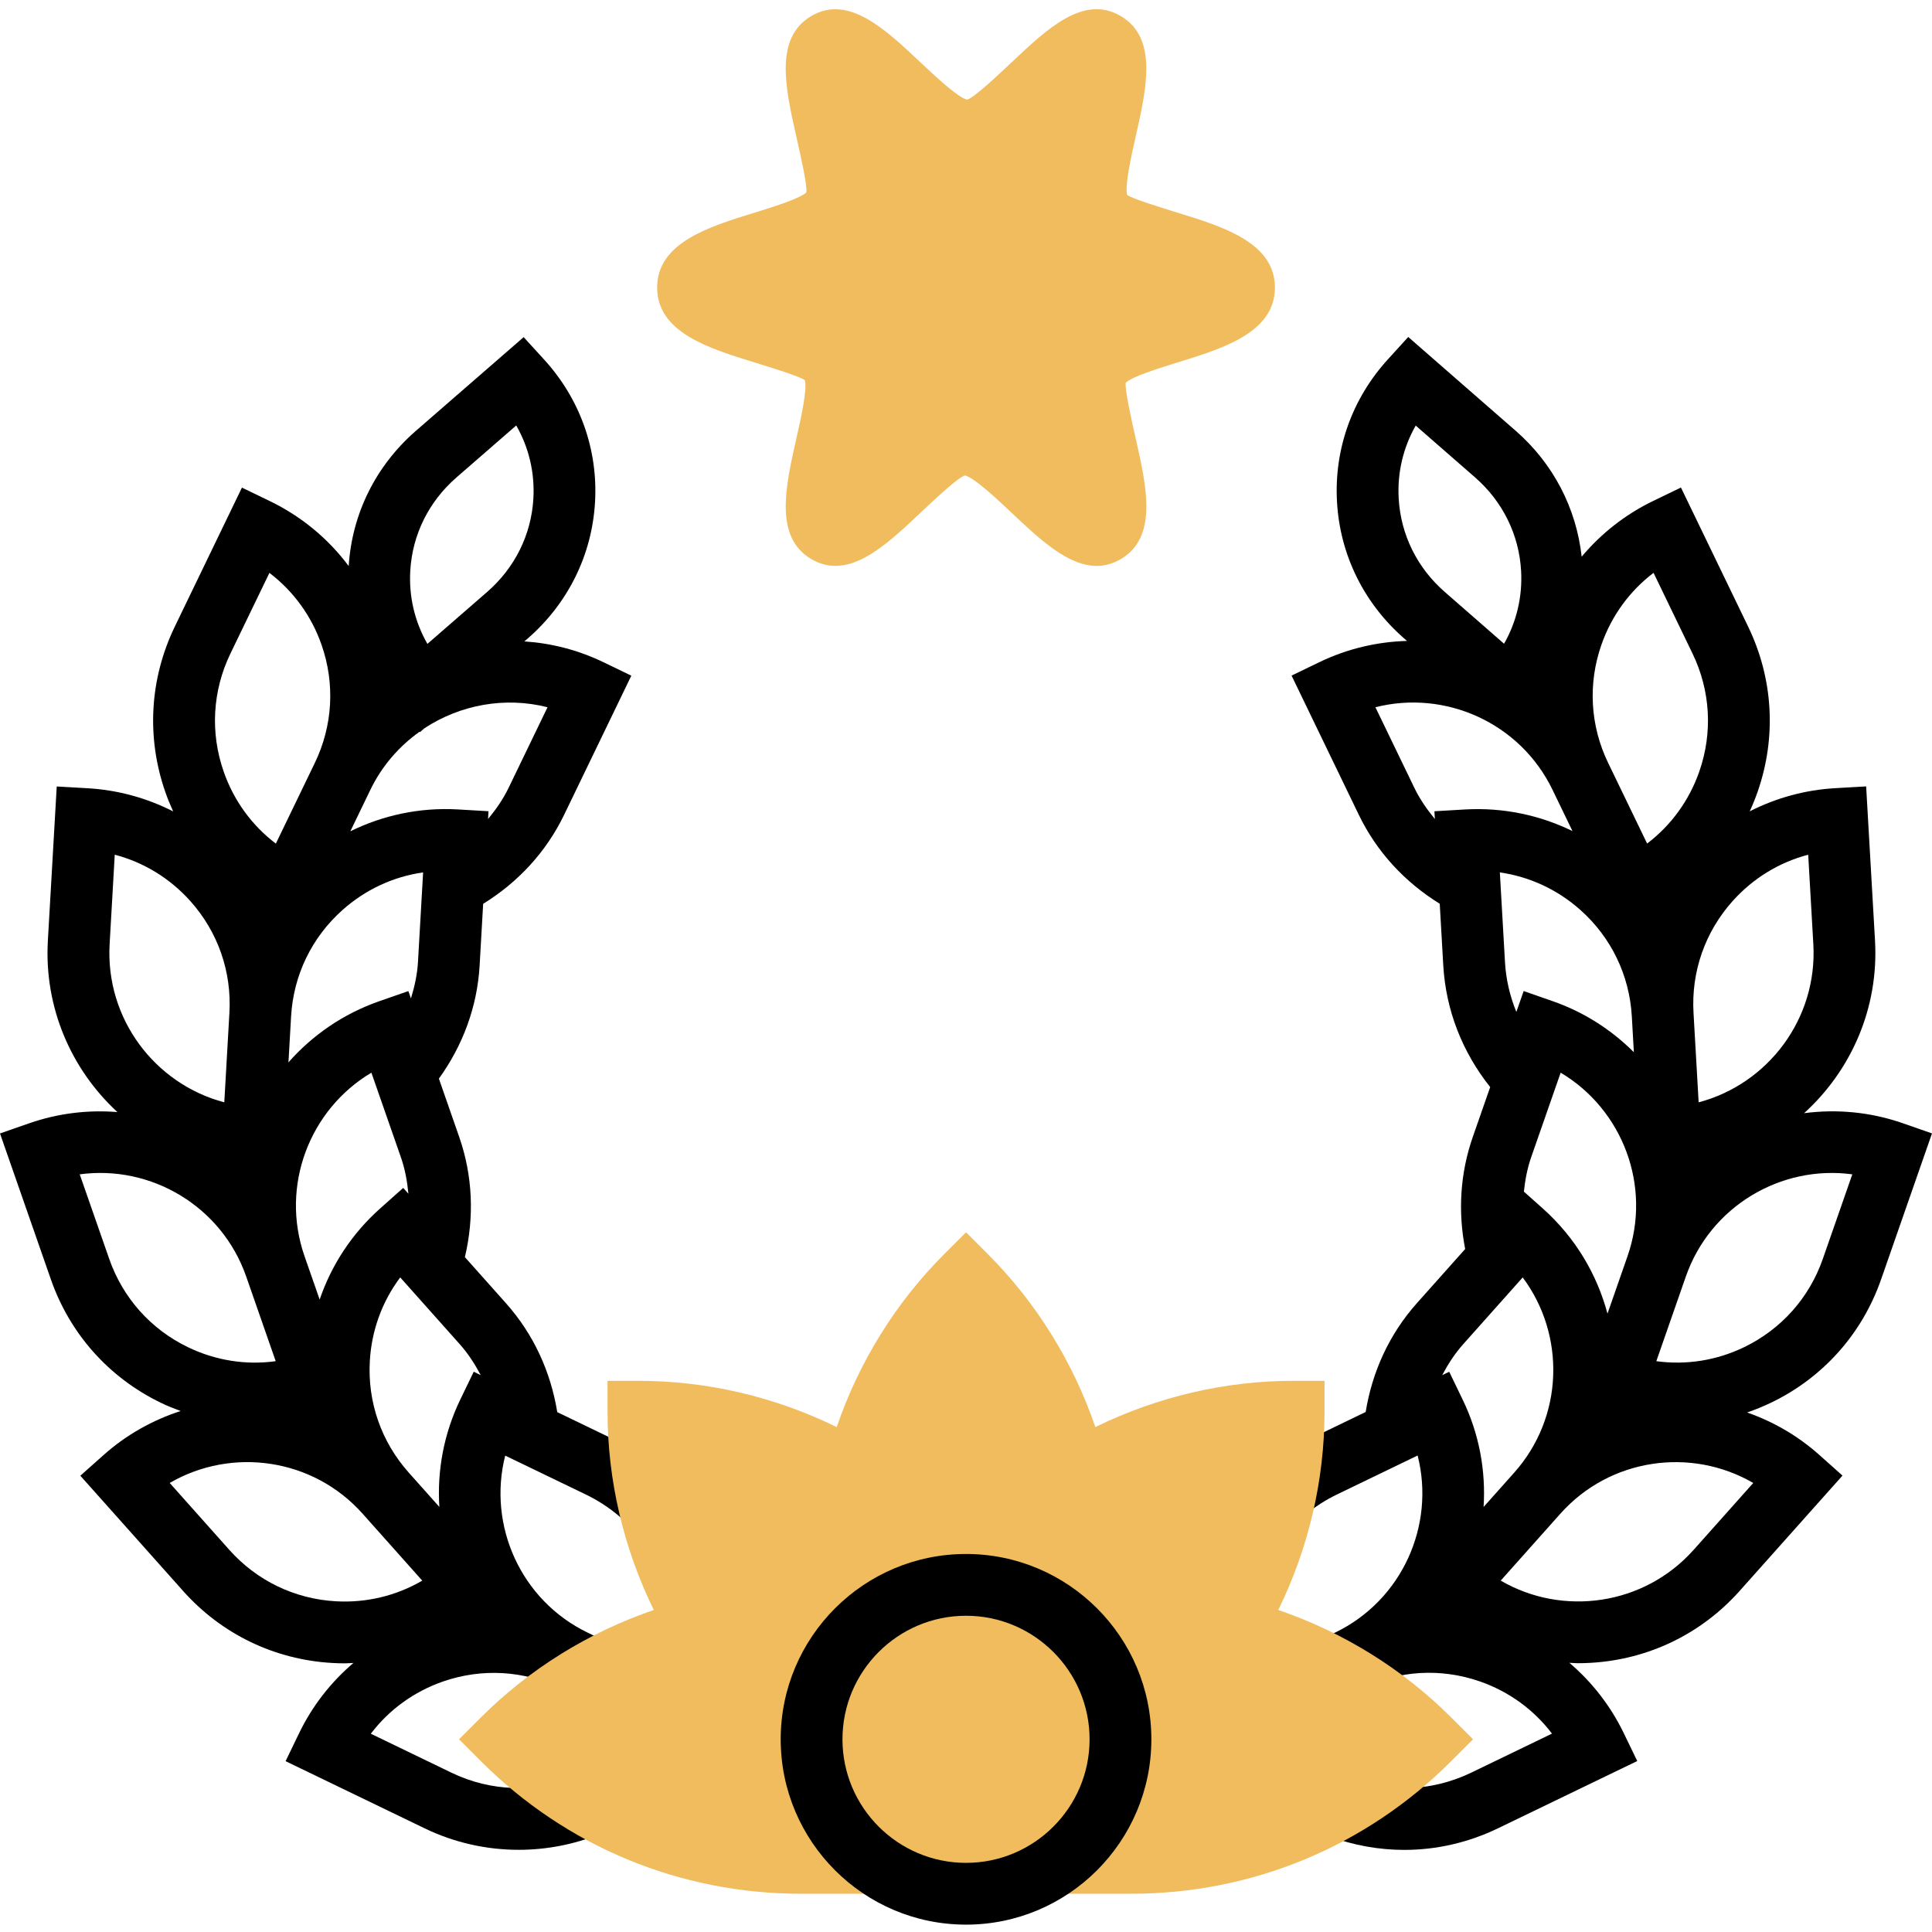 <svg height="500pt" viewBox="0 -2 500.384 500" width="500pt" xmlns="http://www.w3.org/2000/svg"><path d="m151.754 384.895c3.934 1.902 7.484 4.383 10.559 7.391l11.176-11.449c-4.32-4.215-9.289-7.695-14.777-10.352l-14.383-6.941c-1.703-10.473-6.129-20.176-13.289-28.211l-10.633-11.926c2.434-10.328 2.066-20.984-1.477-31.145l-5.258-15.09c6.199-8.605 9.938-18.598 10.551-29.336l.914-15.941c9.023-5.578 16.297-13.375 20.977-23.066l17.398-36.023-7.199-3.48c-6.625-3.199-13.57-4.934-20.496-5.398l.84-.727c10.473-9.113 16.672-21.664 17.457-35.363.781-13.645-3.914-26.766-13.227-36.949l-5.262-5.762-27.891 24.25c-10.391 9.039-16.559 21.461-17.422 35.031-5.305-7.09-12.25-12.871-20.449-16.832l-7.199-3.48-17.398 36.016c-6.504 13.473-7.379 28.664-2.457 42.793.598 1.727 1.289 3.406 2.039 5.055-6.809-3.465-14.312-5.551-22.168-6l-7.984-.457-2.297 39.938c-1 17.391 6.098 33.406 18.008 44.391-7.527-.605-15.277.273-22.855 2.906l-7.551 2.633 13.168 37.766c4.922 14.129 15.047 25.488 28.52 32 1.672.809 3.375 1.488 5.098 2.121-7.184 2.32-14.016 6.098-20 11.434l-5.977 5.324 26.625 29.859c9.949 11.168 23.664 17.781 38.59 18.637 1.098.066 2.191.098 3.281.098.75 0 1.488-.07 2.238-.105-5.84 4.977-10.664 11.121-14.094 18.242l-3.48 7.199 36.016 17.398c7.664 3.707 16 5.562 24.359 5.562 7.129 0 14.273-1.352 21.008-4.082l-6-14.832c-10.457 4.234-22.262 3.855-32.414-1.055l-20.898-10.098c4.715-6.199 11.137-10.887 18.656-13.512 10.098-3.512 20.961-2.887 30.57 1.754l5.168 2.496 6.957-14.41-5.168-2.496c-17.391-8.398-25.957-27.832-21.375-45.863zm-29.059-31.809-3.48 7.199c-4.328 8.969-6.016 18.527-5.422 27.816l-7.93-8.895c-7.109-7.977-10.688-18.242-10.078-28.906.453-7.949 3.199-15.414 7.871-21.648l15.441 17.32c2.184 2.449 3.91 5.16 5.406 7.984zm-18.262-47.617-5.977 5.328c-7.289 6.496-12.594 14.602-15.664 23.594l-3.914-11.219c-6.359-18.238 1.32-38.031 17.312-47.543l7.641 21.906c1.078 3.094 1.641 6.262 1.945 9.445zm1.336-50.977-7.555 2.633c-9.398 3.281-17.352 8.848-23.504 15.832l.68-11.895c.609-10.664 5.336-20.457 13.32-27.57 5.945-5.301 13.168-8.637 20.875-9.734l-1.328 23.168c-.188 3.273-.883 6.414-1.824 9.473zm36.039-73.512-10.09 20.891c-1.422 2.949-3.27 5.59-5.312 8.055l.113-2.016-7.992-.465c-9.941-.559-19.422 1.551-27.793 5.664l5.195-10.75c3.008-6.227 7.461-11.266 12.727-15.035l.105.113 1.133-.992c9.266-6.094 20.84-8.273 31.914-5.465zm-23.57-59.527 15.465-13.449c3.273 5.723 4.824 12.234 4.441 18.922-.535 9.352-4.793 17.945-11.984 24.199l-15.465 13.449c-3.27-5.719-4.824-12.234-4.438-18.922.535-9.359 4.789-17.949 11.98-24.199zm-58.559 45.625 10.098-20.895c6.199 4.711 10.887 11.133 13.512 18.652 3.512 10.09 2.895 20.945-1.754 30.57l-10.094 20.895c-6.203-4.711-10.898-11.137-13.512-18.656-3.523-10.094-2.898-20.949 1.75-30.566zm-31.289 75.262 1.328-23.168c7.527 1.977 14.328 6.121 19.625 12.066 7.113 7.977 10.688 18.238 10.07 28.91l-1.324 23.16c-17.992-4.75-30.809-21.68-29.699-40.969zm-.102 81.523-7.641-21.906c18.449-2.504 36.758 8.242 43.121 26.48l7.637 21.914c-7.703 1.07-15.574-.168-22.75-3.633-9.617-4.648-16.848-12.77-20.367-22.855zm58.672 88.672c-10.664-.609-20.457-5.336-27.57-13.32l-15.438-17.32c16.078-9.359 37.109-6.465 49.969 7.969l15.438 17.32c-6.719 3.934-14.48 5.805-22.398 5.352zm0 0"/><path d="m284.039 144.375c-7.445 0-14.793-6.922-21.941-13.672-3.664-3.457-9.801-9.234-12.176-9.754-1.824.512-7.953 6.297-11.617 9.754-9.152 8.621-18.594 17.535-28.168 11.91-9.641-5.68-6.723-18.625-3.898-31.152 1.098-4.832 2.914-12.91 2.219-15.184-1.168-.938-8.617-3.23-13.066-4.609-11.805-3.637-25.191-7.766-25.191-19.383 0-11.617 13.387-15.742 25.184-19.383 4.449-1.375 11.891-3.672 13.457-5.273.305-1.617-1.512-9.703-2.609-14.527-2.824-12.52-5.742-25.473 3.898-31.145 9.535-5.605 19.023 3.289 28.168 11.914 3.664 3.453 9.801 9.23 12.176 9.75 1.824-.512 7.953-6.297 11.617-9.75 9.148-8.625 18.574-17.555 28.168-11.914 9.637 5.68 6.719 18.625 3.895 31.152-1.098 4.832-2.914 12.914-2.215 15.184 1.168.938 8.613 3.234 13.062 4.609 11.816 3.641 25.199 7.766 25.199 19.383 0 11.617-13.383 15.746-25.184 19.383-4.449 1.379-11.887 3.672-13.457 5.273-.301 1.617 1.512 9.703 2.609 14.527 2.824 12.52 5.742 25.473-3.895 31.145-2.082 1.215-4.16 1.762-6.234 1.762zm0 0" fill="#f0bc5e"/><path d="m487.215 329.125 13.168-37.766-7.551-2.633c-8.496-2.961-17.215-3.695-25.574-2.609 12.117-10.984 19.375-27.129 18.367-44.695l-2.297-39.938-7.984.457c-7.855.449-15.359 2.535-22.168 6 .754-1.641 1.441-3.328 2.039-5.055 4.93-14.121 4.059-29.32-2.453-42.793l-17.402-36.016-7.199 3.48c-7.25 3.504-13.488 8.445-18.512 14.43-1.402-12.621-7.367-24.125-17.105-32.621l-27.816-24.281-5.27 5.793c-9.281 10.184-13.961 23.312-13.176 36.949.781 13.691 6.965 26.234 17.391 35.336l.734.641c-7.645.219-15.367 1.969-22.695 5.504l-7.199 3.48 17.398 36.016c4.676 9.688 11.953 17.488 20.977 23.074l.914 15.941c.672 11.656 4.934 22.473 12.152 31.539l-4.496 12.887c-3.305 9.473-3.871 19.383-1.984 29.055l-12.488 14.008c-7.16 8.031-11.578 17.738-13.281 28.199l-14.391 6.953c-4.09 1.977-7.914 4.434-11.375 7.297l10.199 12.328c2.473-2.047 5.207-3.809 8.137-5.215l20.887-10.09c4.594 18.039-3.984 37.465-21.367 45.863l-3.512 1.695 6.949 14.41 3.512-1.695c9.633-4.648 20.48-5.258 30.562-1.754 7.52 2.625 13.941 7.312 18.656 13.512l-20.898 10.098c-9.863 4.758-20.965 5.305-31.254 1.504l-5.535 15.008c6.344 2.344 12.902 3.504 19.445 3.504 8.305 0 16.578-1.879 24.305-5.617l36.016-17.398-3.48-7.199c-3.438-7.113-8.254-13.266-14.094-18.242.75.031 1.488.105 2.238.105 1.09 0 2.184-.031 3.281-.098 14.938-.855 28.641-7.48 38.59-18.641l26.625-29.855-5.977-5.328c-5.629-5.023-12.008-8.672-18.727-11.016 2.098-.719 4.16-1.559 6.191-2.535 13.48-6.48 23.609-17.848 28.527-31.977zm-7.473-27.168-7.637 21.906c-3.512 10.086-10.754 18.207-20.371 22.855-7.168 3.465-15.031 4.688-22.75 3.633l7.641-21.914c6.359-18.238 24.703-28.977 43.117-26.48zm-85.062 4.473c.328-2.992.871-5.977 1.887-8.895l7.641-21.906c16 9.512 23.672 29.312 17.312 47.543l-5.184 14.867c-2.727-10.184-8.32-19.715-16.762-27.242zm74.969-64.09c1.105 19.289-11.711 36.211-29.703 40.969l-1.328-23.16c-.617-10.664 2.969-20.934 10.078-28.91 5.305-5.945 12.098-10.09 19.625-12.066zm-54.895-77.512c2.621-7.52 7.309-13.941 13.512-18.656l10.094 20.898c4.648 9.625 5.273 20.473 1.754 30.559-2.625 7.52-7.312 13.945-13.512 18.656l-10.098-20.895c-4.648-9.609-5.273-20.465-1.75-30.562zm-52.496-37.895c-.387-6.68 1.156-13.184 4.406-18.902l15.359 13.406c7.168 6.25 11.402 14.84 11.938 24.191.383 6.68-1.16 13.184-4.41 18.906l-15.352-13.41c-7.168-6.246-11.406-14.84-11.941-24.191zm17.246 80.52-7.992.465.113 2.008c-2.031-2.465-3.883-5.105-5.305-8.055l-10.09-20.891c18.035-4.582 37.457 3.984 45.867 21.379l5.168 10.695c-8.523-4.168-18-6.145-27.762-5.602zm10.281 39.473-1.328-23.168c7.703 1.105 14.926 4.441 20.871 9.734 7.977 7.113 12.703 16.906 13.312 27.57l.527 9.262c-5.762-5.742-12.809-10.352-20.992-13.207l-7.551-2.633-1.891 5.41c-1.672-4.082-2.695-8.434-2.949-12.969zm-10.848 99.055 15.438-17.32c11.137 14.914 10.656 36.137-2.199 50.555l-7.93 8.895c.594-9.297-1.086-18.855-5.422-27.816l-3.48-7.199-1.816.871c1.496-2.824 3.227-5.535 5.41-7.984zm59.711 53.234c-12.855 14.414-33.895 17.32-49.969 7.969l15.441-17.32c12.848-14.418 33.879-17.328 49.969-7.969zm0 0"/><path d="m375.855 442.629c-12.535-12.535-27.871-22.047-44.785-27.84 7.859-16.047 11.977-33.605 11.977-51.352v-8h-8c-17.742 0-35.305 4.121-51.352 11.977-5.801-16.906-15.305-32.242-27.84-44.785l-5.656-5.656-5.656 5.656c-12.535 12.535-22.047 27.871-27.84 44.785-16.047-7.855-33.605-11.977-51.352-11.977h-8v8c0 17.746 4.121 35.305 11.977 51.352-16.902 5.801-32.238 15.305-44.785 27.84l-5.656 5.656 5.656 5.656c22.152 22.152 51.594 34.344 82.914 34.344h85.488c31.32 0 60.766-12.191 82.91-34.344l5.656-5.656zm0 0" fill="#f0bc5e"/><path d="m250.199 496.285c-26.473 0-48-21.527-48-48s21.527-48 48-48c26.473 0 48 21.527 48 48s-21.527 48-48 48zm0-80c-17.648 0-32 14.352-32 32 0 17.648 14.352 32 32 32 17.648 0 32-14.352 32-32 0-17.648-14.352-32-32-32zm0 0"/></svg>